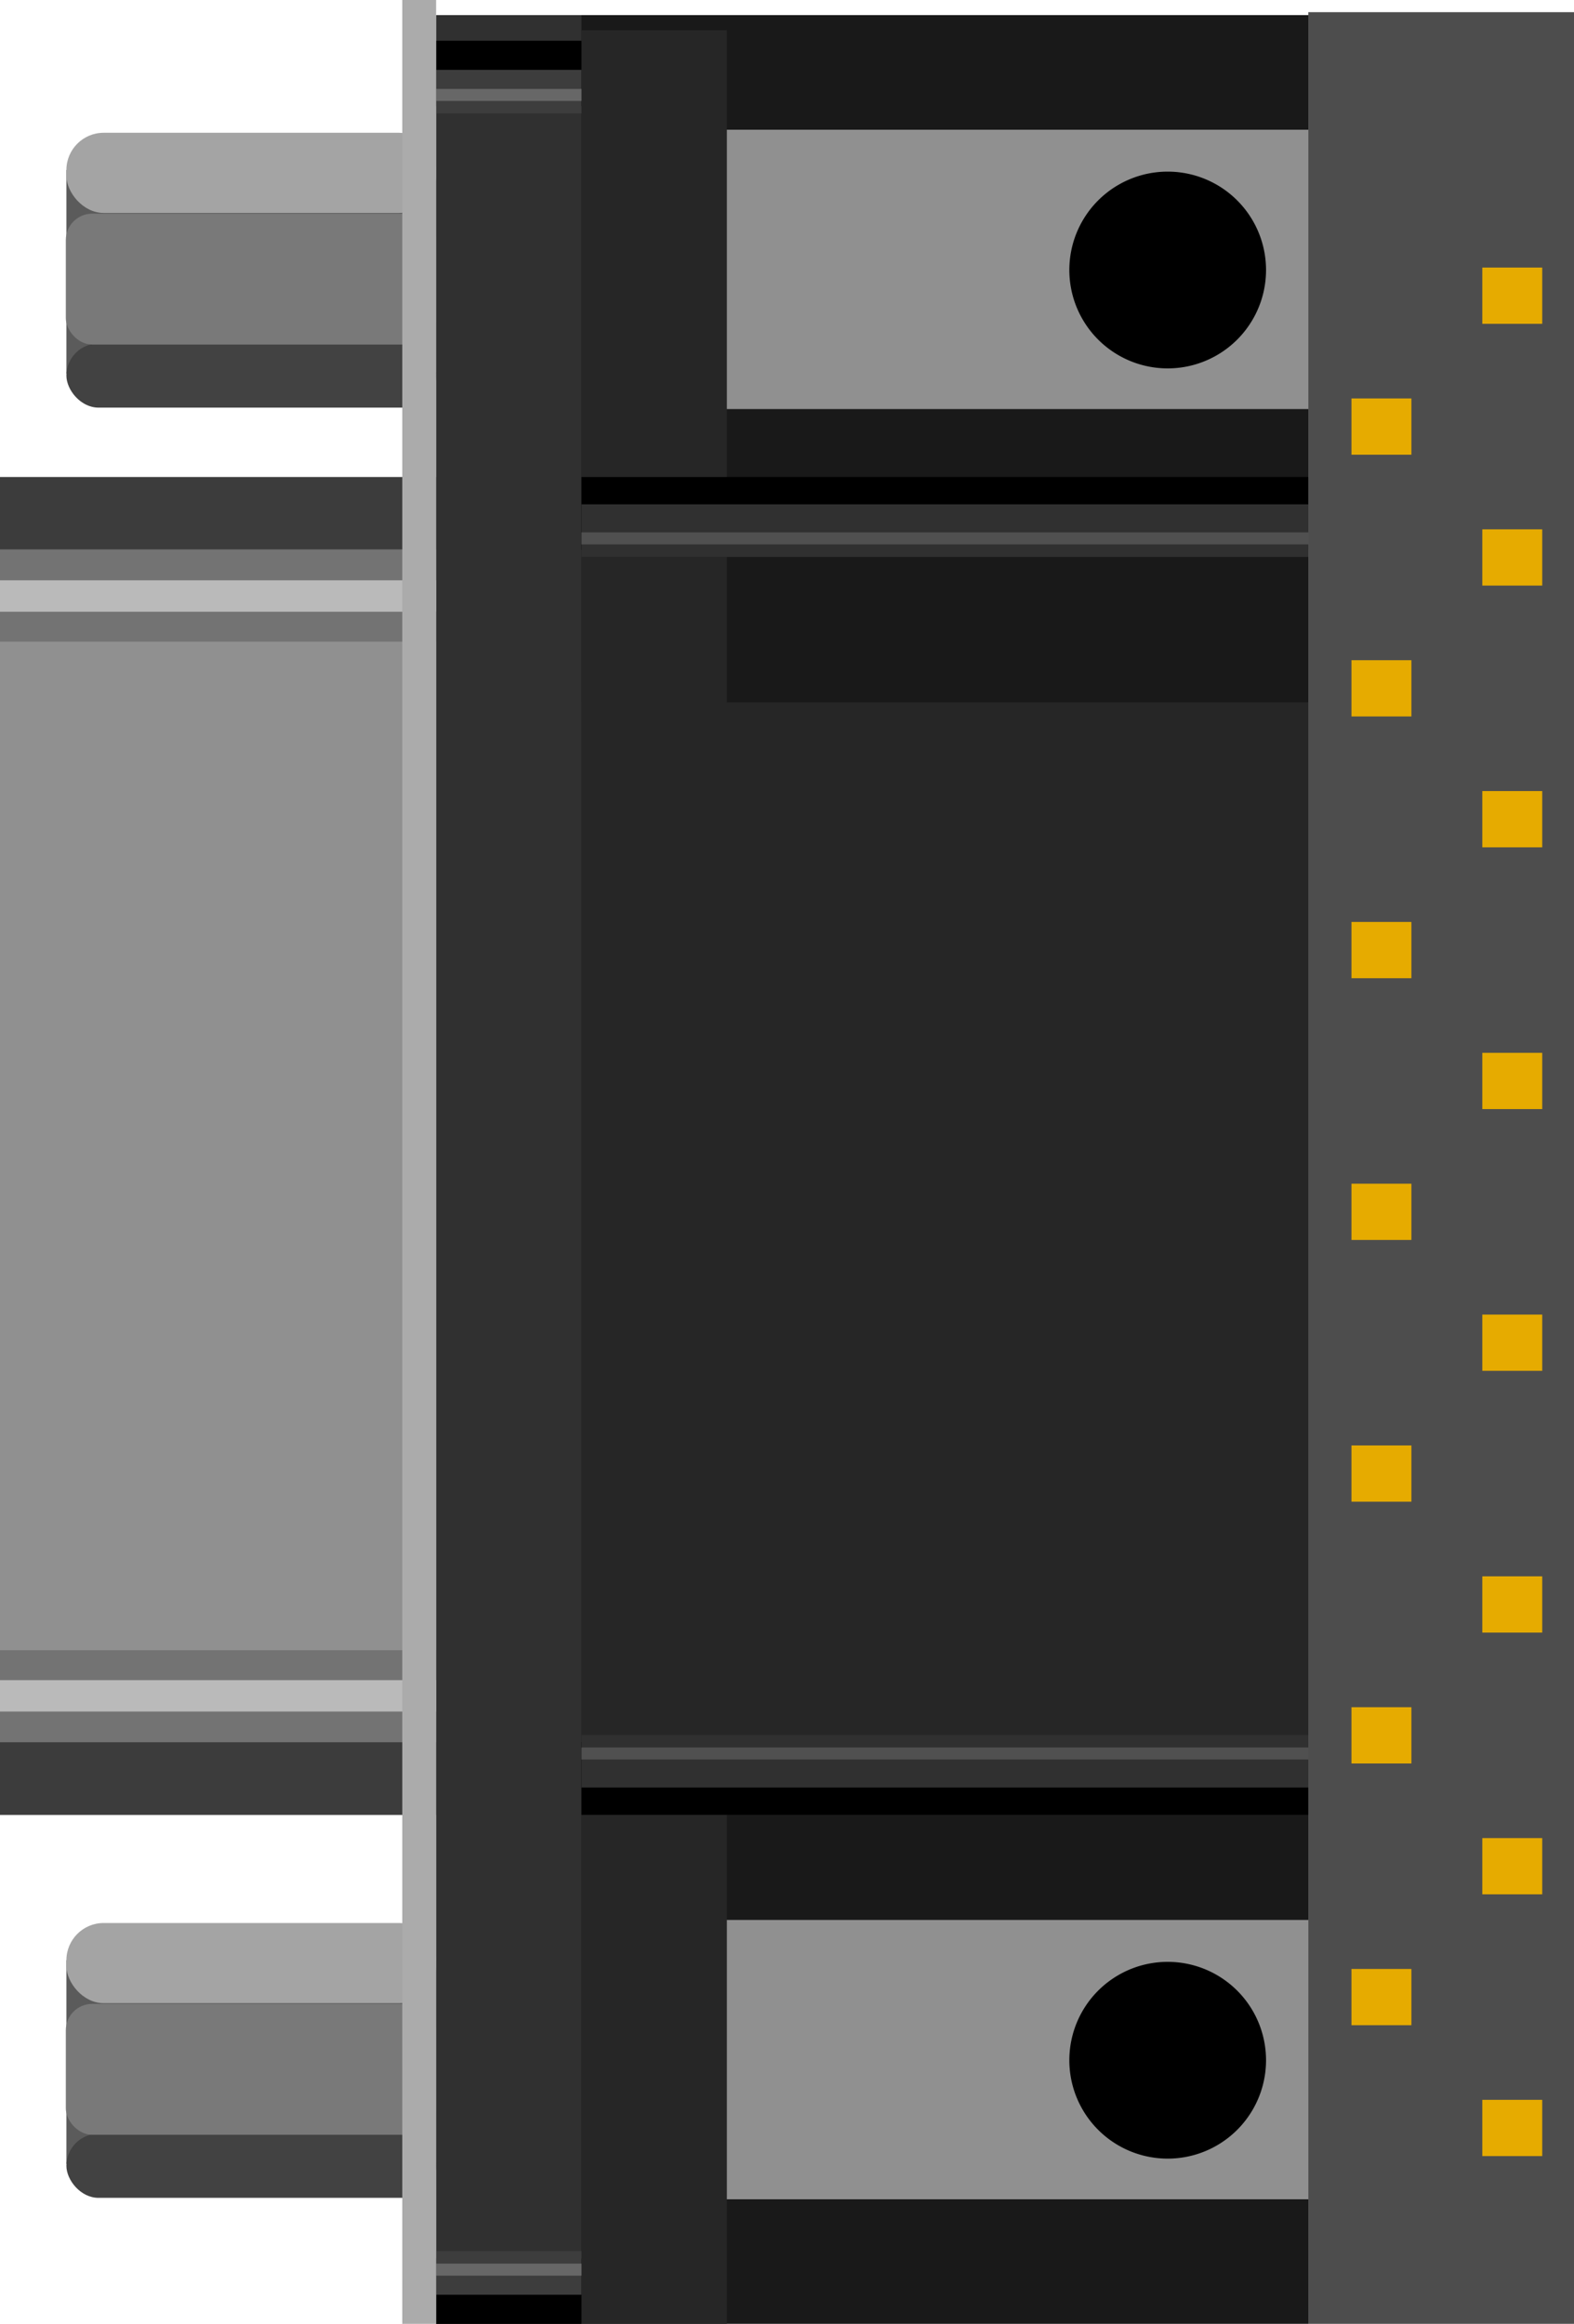 <?xml version='1.0' encoding='UTF-8' standalone='no'?>
<!-- Created with Inkscape (http://www.inkscape.org/) -->
<svg xmlns="http://www.w3.org/2000/svg" viewBox="0 0 120306.36 177558.51" height="159.803" id="svg2985" version="1.2"  gorn="0" width="108.276">
    <desc >
        <referenceFile >svg.breadboard.DB15F.svg</referenceFile>
    </desc>
    <defs id="defs74" />
    <g transform="translate(0.006,-94888.445)" >
        <g >
            <g >
                <g >
                    <g id="breadboard"  gorn="0.3.0.0.0.0">
                        <title id="title2987" >DB25F.fp</title>
                        <desc id="desc2989" >Geda footprint file 'DB25F.fp' converted by Fritzing</desc>
                        <defs id="defs3099" />
                        <rect stroke-width="1" fill-opacity="1" fill="#4d4d4d" height="176628.73" id="rect3935" x="100000" style="color:#000000;display:inline;overflow:visible;visibility:visible;fill-rule:nonzero;marker:none;enable-background:accumulate"  stroke="none" gorn="0.3.0.0.0.0.4" y="95818.203" width="20306.359"/>
                        <rect stroke-width="1" fill-opacity="1" fill="#191919" height="176404.05" ry="0" id="rect4036" x="33333.34" style="color:#000000;display:inline;overflow:visible;visibility:visible;fill-rule:nonzero;marker:none;enable-background:accumulate"  stroke="none" gorn="0.3.0.0.0.0.5" y="96042.883" width="66666.664"/>
                        <rect stroke-width="1" fill-opacity="1" fill="#262626" height="175249.61" id="rect4824" x="44444.453" style="color:#000000;display:inline;overflow:visible;visibility:visible;fill-rule:nonzero;marker:none;enable-background:accumulate"  stroke="none" gorn="0.3.0.0.0.0.6" y="97197.32" width="11111.112"/>
                        <rect stroke-width="1" fill-opacity="1" fill="#262626" height="85005.969" id="rect4038" x="44444.453" style="color:#000000;display:inline;overflow:visible;visibility:visible;fill-rule:nonzero;marker:none;enable-background:accumulate"  stroke="none" gorn="0.3.0.0.0.0.7" y="148552.08" width="55555.562"/>
                        <rect stroke-width="1" fill-opacity="1" fill="#303030" height="176404.06" id="rect4040" x="33333.34" style="color:#000000;display:inline;overflow:visible;visibility:visible;fill-rule:nonzero;marker:none;enable-background:accumulate"  stroke="none" gorn="0.3.0.0.0.0.8" y="96042.883" width="11111.112"/>
                        <rect stroke-width="1" fill-opacity="1" fill="#909090" height="91928.484" id="rect4810" x="-0.006" style="color:#000000;display:inline;overflow:visible;visibility:visible;fill-rule:nonzero;marker:none;enable-background:accumulate"  stroke="none" gorn="0.3.0.0.0.0.9" y="141629.56" width="33333.336"/>
                        <rect stroke-width="1" fill-opacity="1" fill="#000000" height="5555.556" ry="0.005" id="rect4826" x="44444.449" style="color:#000000;display:inline;overflow:visible;visibility:visible;fill-rule:nonzero;marker:none;enable-background:accumulate"  rx="0.005" stroke="none" gorn="0.3.0.0.0.0.10" y="228002.48" width="55555.559"/>
                        <rect stroke-width="1" fill-opacity="1" fill="#303030" height="4019.691" ry="0.004" id="rect4828" x="44444.453" style="color:#000000;display:inline;overflow:visible;visibility:visible;fill-rule:nonzero;marker:none;enable-background:accumulate"  rx="0.004" stroke="none" gorn="0.3.0.0.0.0.11" y="227452.78" width="55555.559"/>
                        <rect stroke-width="1" fill-opacity="1" fill="#505050" height="918.498" ry="0.001" id="rect4830" x="44444.449" style="color:#000000;display:inline;overflow:visible;visibility:visible;fill-rule:nonzero;marker:none;enable-background:accumulate"  rx="0.001" stroke="none" gorn="0.3.0.0.0.0.12" y="228410.17" width="55555.559"/>
                        <rect stroke-width="1" fill-opacity="1" fill="#3c3c3c" height="5555.556" ry="0.005" id="rect4838" x="-0.006" style="color:#000000;display:inline;overflow:visible;visibility:visible;fill-rule:nonzero;marker:none;enable-background:accumulate"  rx="0.005" stroke="none" gorn="0.3.0.0.0.0.13" y="228002.48" width="33333.332"/>
                        <rect stroke-width="1" fill-opacity="1" fill="#737373" height="7024.712" ry="0.006" id="rect4840" x="-0.006" style="color:#000000;display:inline;overflow:visible;visibility:visible;fill-rule:nonzero;marker:none;enable-background:accumulate"  rx="0.006" stroke="none" gorn="0.3.0.0.0.0.14" y="220977.78" width="33333.332"/>
                        <rect stroke-width="1" fill-opacity="1" fill="#bababa" height="2400.087" ry="0.002" id="rect4842" x="-0.006" style="color:#000000;display:inline;overflow:visible;visibility:visible;fill-rule:nonzero;marker:none;enable-background:accumulate"  rx="0.002" stroke="none" gorn="0.3.0.0.0.0.15" y="223264.19" width="33333.332"/>
                        <g transform="scale(1,-1)" >
                            <g >
                                <g >
                                    <g >
                                        <rect stroke-width="1" fill-opacity="1" fill="#3c3c3c" height="5555.556" ry="0.005" id="rect4844" x="-0.006" style="color:#000000;display:inline;overflow:visible;visibility:visible;fill-rule:nonzero;marker:none;enable-background:accumulate"  rx="0.005" stroke="none" gorn="0.3.0.0.0.0.16.0.0.0.0" y="-136891.27" width="33333.332"/>
                                    </g>
                                </g>
                            </g>
                        </g>
                        <g transform="scale(1,-1)" >
                            <g >
                                <g >
                                    <g >
                                        <rect stroke-width="1" fill-opacity="1" fill="#737373" height="7024.712" ry="0.006" id="rect4846" x="-0.006" style="color:#000000;display:inline;overflow:visible;visibility:visible;fill-rule:nonzero;marker:none;enable-background:accumulate"  rx="0.006" stroke="none" gorn="0.3.0.0.0.0.17.0.0.0.0" y="-143915.95" width="33333.332"/>
                                    </g>
                                </g>
                            </g>
                        </g>
                        <g transform="scale(1,-1)" >
                            <g >
                                <g >
                                    <g >
                                        <rect stroke-width="1" fill-opacity="1" fill="#bababa" height="2400.087" ry="0.002" id="rect4848" x="-0.006" style="color:#000000;display:inline;overflow:visible;visibility:visible;fill-rule:nonzero;marker:none;enable-background:accumulate"  rx="0.002" stroke="none" gorn="0.3.0.0.0.0.18.0.0.0.0" y="-141629.56" width="33333.332"/>
                                    </g>
                                </g>
                            </g>
                        </g>
                        <g transform="scale(1,-1)" >
                            <g >
                                <g >
                                    <g >
                                        <rect stroke-width="1" fill-opacity="1" fill="#000000" height="5555.556" ry="0.005" id="rect4852" x="44444.453" style="color:#000000;display:inline;overflow:visible;visibility:visible;fill-rule:nonzero;marker:none;enable-background:accumulate"  rx="0.005" stroke="none" gorn="0.3.0.0.0.0.19.0.0.0.0" y="-136891.27" width="55555.559"/>
                                    </g>
                                </g>
                            </g>
                        </g>
                        <g transform="scale(1,-1)" >
                            <g >
                                <g >
                                    <g >
                                        <rect stroke-width="1" fill-opacity="1" fill="#303030" height="4019.691" ry="0.004" id="rect4854" x="44444.453" style="color:#000000;display:inline;overflow:visible;visibility:visible;fill-rule:nonzero;marker:none;enable-background:accumulate"  rx="0.004" stroke="none" gorn="0.3.0.0.0.0.20.0.0.0.0" y="-137440.98" width="55555.559"/>
                                    </g>
                                </g>
                            </g>
                        </g>
                        <g transform="scale(1,-1)" >
                            <g >
                                <g >
                                    <g >
                                        <rect stroke-width="1" fill-opacity="1" fill="#505050" height="918.498" ry="0.001" id="rect4856" x="44444.449" style="color:#000000;display:inline;overflow:visible;visibility:visible;fill-rule:nonzero;marker:none;enable-background:accumulate"  rx="0.001" stroke="none" gorn="0.3.0.0.0.0.21.0.0.0.0" y="-136483.56" width="55555.559"/>
                                    </g>
                                </g>
                            </g>
                        </g>
                        <rect stroke-width="1" fill-opacity="1" fill="#909090" height="21343.107" id="rect4958" x="55555.562" style="color:#000000;display:inline;overflow:visible;visibility:visible;fill-rule:nonzero;marker:none;enable-background:accumulate"  stroke="none" gorn="0.3.0.0.0.0.22" y="241588.48" width="44444.457"/>
                        <path fill-opacity="1" fill="#000000" id="path4956" style="fill-rule:evenodd;"  stroke="none" gorn="0.3.0.0.0.0.23" d="m 96767.567,252307.75 a 7517.316,7517.316 0 1 1 -0.02,-17.72"/>
                        <rect stroke-width="1" fill-opacity="1" fill="#000000" height="5005.83" ry="0.005" id="rect4960" x="33333.34" style="color:#000000;display:inline;overflow:visible;visibility:visible;fill-rule:nonzero;marker:none;enable-background:accumulate"  rx="0.005" stroke="none" gorn="0.3.0.0.0.0.24" y="267441.09" width="11111.108"/>
                        <rect stroke-width="1" fill-opacity="1" fill="#3d3d3d" height="3333.335" ry="0.003" id="rect4962" x="33333.34" style="color:#000000;display:inline;overflow:visible;visibility:visible;fill-rule:nonzero;marker:none;enable-background:accumulate"  rx="0.003" stroke="none" gorn="0.3.0.0.0.0.25" y="266891.38" width="11111.108"/>
                        <rect stroke-width="1" fill-opacity="1" fill="#676767" height="918.498" ry="0.001" id="rect4964" x="33333.34" style="color:#000000;display:inline;overflow:visible;visibility:visible;fill-rule:nonzero;marker:none;enable-background:accumulate"  rx="0.001" stroke="none" gorn="0.3.0.0.0.0.26" y="267848.78" width="11111.108"/>
                        <g transform="scale(1,-1)" >
                            <g >
                                <g >
                                    <g >
                                        <rect stroke-width="1" fill-opacity="1" fill="#000000" height="5005.83" ry="0.005" id="rect4966" x="33333.34" style="color:#000000;display:inline;overflow:visible;visibility:visible;fill-rule:nonzero;marker:none;enable-background:accumulate"  rx="0.005" stroke="none" gorn="0.3.0.0.0.0.27.0.0.0.0" y="-103008.28" width="11111.108"/>
                                    </g>
                                </g>
                            </g>
                        </g>
                        <g transform="scale(1,-1)" >
                            <g >
                                <g >
                                    <g >
                                        <rect stroke-width="1" fill-opacity="1" fill="#3d3d3d" height="3333.335" ry="0.003" id="rect4968" x="33333.34" style="color:#000000;display:inline;overflow:visible;visibility:visible;fill-rule:nonzero;marker:none;enable-background:accumulate"  rx="0.003" stroke="none" gorn="0.3.0.0.0.0.28.0.0.0.0" y="-103558" width="11111.108"/>
                                    </g>
                                </g>
                            </g>
                        </g>
                        <g transform="scale(1,-1)" >
                            <g >
                                <g >
                                    <g >
                                        <rect stroke-width="1" fill-opacity="1" fill="#676767" height="918.498" ry="0.001" id="rect4970" x="33333.34" style="color:#000000;display:inline;overflow:visible;visibility:visible;fill-rule:nonzero;marker:none;enable-background:accumulate"  rx="0.001" stroke="none" gorn="0.3.0.0.0.0.29.0.0.0.0" y="-102600.62" width="11111.108"/>
                                    </g>
                                </g>
                            </g>
                        </g>
                        <rect stroke-width="1" fill-opacity="1" fill="#5b5b5b" height="15555.55" ry="1.813" id="rect4972" x="5075.002" style="color:#000000;display:inline;overflow:visible;visibility:visible;fill-rule:nonzero;marker:none;enable-background:accumulate"  rx="1.813" stroke="none" gorn="0.3.0.0.0.0.30" y="244669.17" width="28258.338"/>
                        <rect stroke-width="1" fill-opacity="1" fill="#a4a4a4" height="6124.993" ry="2847.227" id="rect4974" x="5075.002" style="color:#000000;display:inline;overflow:visible;visibility:visible;fill-rule:nonzero;marker:none;enable-background:accumulate"  rx="2847.227" stroke="none" gorn="0.3.0.0.0.0.31" y="241821.94" width="28258.338"/>
                        <rect stroke-width="1" fill-opacity="1" fill="#424242" height="4899.998" ry="2449.999" id="rect4976" x="5075.002" style="color:#000000;display:inline;overflow:visible;visibility:visible;fill-rule:nonzero;marker:none;enable-background:accumulate"  rx="2449.999" stroke="none" gorn="0.3.0.0.0.0.32" y="257921.94" width="28258.338"/>
                        <rect stroke-width="1" fill-opacity="1" fill="#797979" height="10000.001" ry="2014.362" id="rect4978" x="5031.252" style="color:#000000;display:inline;overflow:visible;visibility:visible;fill-rule:nonzero;marker:none;enable-background:accumulate"  rx="2014.362" stroke="none" gorn="0.3.0.0.0.0.33" y="248002.48" width="28302.086"/>
                        <rect stroke-width="1" fill-opacity="1" fill="#909090" height="21343.107" id="rect4988" x="55555.562" style="color:#000000;display:inline;overflow:visible;visibility:visible;fill-rule:nonzero;marker:none;enable-background:accumulate"  stroke="none" gorn="0.3.0.0.0.0.34" y="104800.6" width="44444.457"/>
                        <path fill-opacity="1" fill="#000000" id="path4990" style="fill-rule:evenodd;"  stroke="none" gorn="0.3.0.0.0.0.35" d="m 96767.567,115519.88 a 7517.316,7517.316 0 1 1 -0.02,-17.72"/>
                        <rect stroke-width="1" fill-opacity="1" fill="#5b5b5b" height="15555.55" ry="1.813" id="rect4992" x="5075.002" style="color:#000000;display:inline;overflow:visible;visibility:visible;fill-rule:nonzero;marker:none;enable-background:accumulate"  rx="1.813" stroke="none" gorn="0.3.0.0.0.0.36" y="107881.29" width="28258.338"/>
                        <rect stroke-width="1" fill-opacity="1" fill="#a4a4a4" height="6124.993" ry="2847.227" id="rect4994" x="5075.002" style="color:#000000;display:inline;overflow:visible;visibility:visible;fill-rule:nonzero;marker:none;enable-background:accumulate"  rx="2847.227" stroke="none" gorn="0.3.0.0.0.0.37" y="105034.05" width="28258.338"/>
                        <rect stroke-width="1" fill-opacity="1" fill="#424242" height="4899.998" ry="2449.999" id="rect4996" x="5075.002" style="color:#000000;display:inline;overflow:visible;visibility:visible;fill-rule:nonzero;marker:none;enable-background:accumulate"  rx="2449.999" stroke="none" gorn="0.3.0.0.0.0.38" y="121134.03" width="28258.338"/>
                        <rect stroke-width="1" fill-opacity="1" fill="#797979" height="10000.001" ry="2014.362" id="rect4998" x="5031.252" style="color:#000000;display:inline;overflow:visible;visibility:visible;fill-rule:nonzero;marker:none;enable-background:accumulate"  rx="2014.362" stroke="none" gorn="0.3.0.0.0.0.39" y="111214.61" width="28302.086"/>
                        <rect stroke-width="1" fill-opacity="1" fill="#ababab" height="177558.48" id="rect4820" x="30747.627" style="color:#000000;display:inline;overflow:visible;visibility:visible;fill-rule:nonzero;marker:none;enable-background:accumulate"  stroke="none" gorn="0.3.0.0.0.0.40" y="94888.445" width="2585.707"/>
                        <rect stroke-width="1" fill-opacity="1" fill="#e6ab00" height="4298.003" id="connector7pin" x="113298.43" style="color:#000000;display:inline;overflow:visible;visibility:visible;fill-rule:nonzero;marker:none;enable-background:accumulate"  stroke="none" gorn="0.3.0.0.0.0.41" y="115333.02" width="4579.998"/>
                        <rect stroke-width="1" fill-opacity="1" fill="#e6ab00" height="4298.003" id="connector6pin" x="113298.43" style="color:#000000;display:inline;overflow:visible;visibility:visible;fill-rule:nonzero;marker:none;enable-background:accumulate"  stroke="none" gorn="0.3.0.0.0.0.42" y="135333.03" width="4579.998"/>
                        <rect stroke-width="1" fill-opacity="1" fill="#e6ab00" height="4298.003" id="connector5pin" x="113298.43" style="color:#000000;display:inline;overflow:visible;visibility:visible;fill-rule:nonzero;marker:none;enable-background:accumulate"  stroke="none" gorn="0.3.0.0.0.0.43" y="155333.03" width="4579.998"/>
                        <rect stroke-width="1" fill-opacity="1" fill="#e6ab00" height="4298.003" id="connector4pin" x="113298.43" style="color:#000000;display:inline;overflow:visible;visibility:visible;fill-rule:nonzero;marker:none;enable-background:accumulate"  stroke="none" gorn="0.3.0.0.0.0.44" y="175333.03" width="4579.998"/>
                        <rect stroke-width="1" fill-opacity="1" fill="#e6ab00" height="4298.003" id="connector3pin" x="113298.43" style="color:#000000;display:inline;overflow:visible;visibility:visible;fill-rule:nonzero;marker:none;enable-background:accumulate"  stroke="none" gorn="0.3.0.0.0.0.45" y="195333.03" width="4579.998"/>
                        <rect stroke-width="1" fill-opacity="1" fill="#e6ab00" height="4298.003" id="connector2pin" x="113298.43" style="color:#000000;display:inline;overflow:visible;visibility:visible;fill-rule:nonzero;marker:none;enable-background:accumulate"  stroke="none" gorn="0.3.0.0.0.0.46" y="215333.03" width="4579.998"/>
                        <rect stroke-width="1" fill-opacity="1" fill="#e6ab00" height="4298.003" id="connector1pin" x="113298.43" style="color:#000000;display:inline;overflow:visible;visibility:visible;fill-rule:nonzero;marker:none;enable-background:accumulate"  stroke="none" gorn="0.3.0.0.0.0.47" y="235333.03" width="4579.998"/>
                        <rect stroke-width="1" fill-opacity="1" fill="#e6ab00" height="4298.003" id="connector0pin" x="113298.43" style="color:#000000;display:inline;overflow:visible;visibility:visible;fill-rule:nonzero;marker:none;enable-background:accumulate"  stroke="none" gorn="0.3.0.0.0.0.48" y="255333.03" width="4579.998"/>
                        <rect stroke-width="1" fill-opacity="1" fill="#e6ab00" height="4298.003" id="connector14pin" x="103298.42" style="color:#000000;display:inline;overflow:visible;visibility:visible;fill-rule:nonzero;marker:none;enable-background:accumulate"  stroke="none" gorn="0.3.0.0.0.0.49" y="125333.02" width="4579.998"/>
                        <rect stroke-width="1" fill-opacity="1" fill="#e6ab00" height="4298.003" id="connector13pin" x="103298.42" style="color:#000000;display:inline;overflow:visible;visibility:visible;fill-rule:nonzero;marker:none;enable-background:accumulate"  stroke="none" gorn="0.3.0.0.0.0.50" y="145333.03" width="4579.998"/>
                        <rect stroke-width="1" fill-opacity="1" fill="#e6ab00" height="4298.003" id="connector12pin" x="103298.42" style="color:#000000;display:inline;overflow:visible;visibility:visible;fill-rule:nonzero;marker:none;enable-background:accumulate"  stroke="none" gorn="0.3.0.0.0.0.51" y="165333.03" width="4579.998"/>
                        <rect stroke-width="1" fill-opacity="1" fill="#e6ab00" height="4298.003" id="connector11pin" x="103298.42" style="color:#000000;display:inline;overflow:visible;visibility:visible;fill-rule:nonzero;marker:none;enable-background:accumulate"  stroke="none" gorn="0.3.0.0.0.0.52" y="185333.03" width="4579.998"/>
                        <rect stroke-width="1" fill-opacity="1" fill="#e6ab00" height="4298.003" id="connector10pin" x="103298.42" style="color:#000000;display:inline;overflow:visible;visibility:visible;fill-rule:nonzero;marker:none;enable-background:accumulate"  stroke="none" gorn="0.3.0.0.0.0.53" y="205333.03" width="4579.998"/>
                        <rect stroke-width="1" fill-opacity="1" fill="#e6ab00" height="4298.003" id="connector9pin" x="103298.42" style="color:#000000;display:inline;overflow:visible;visibility:visible;fill-rule:nonzero;marker:none;enable-background:accumulate"  stroke="none" gorn="0.3.0.0.0.0.54" y="225333.03" width="4579.998"/>
                        <rect stroke-width="1" fill-opacity="1" fill="#e6ab00" height="4298.003" id="connector8pin" x="103298.42" style="color:#000000;display:inline;overflow:visible;visibility:visible;fill-rule:nonzero;marker:none;enable-background:accumulate"  stroke="none" gorn="0.3.0.0.0.0.55" y="245333.03" width="4579.998"/>
                    </g>
                </g>
            </g>
        </g>
    </g>
</svg>
